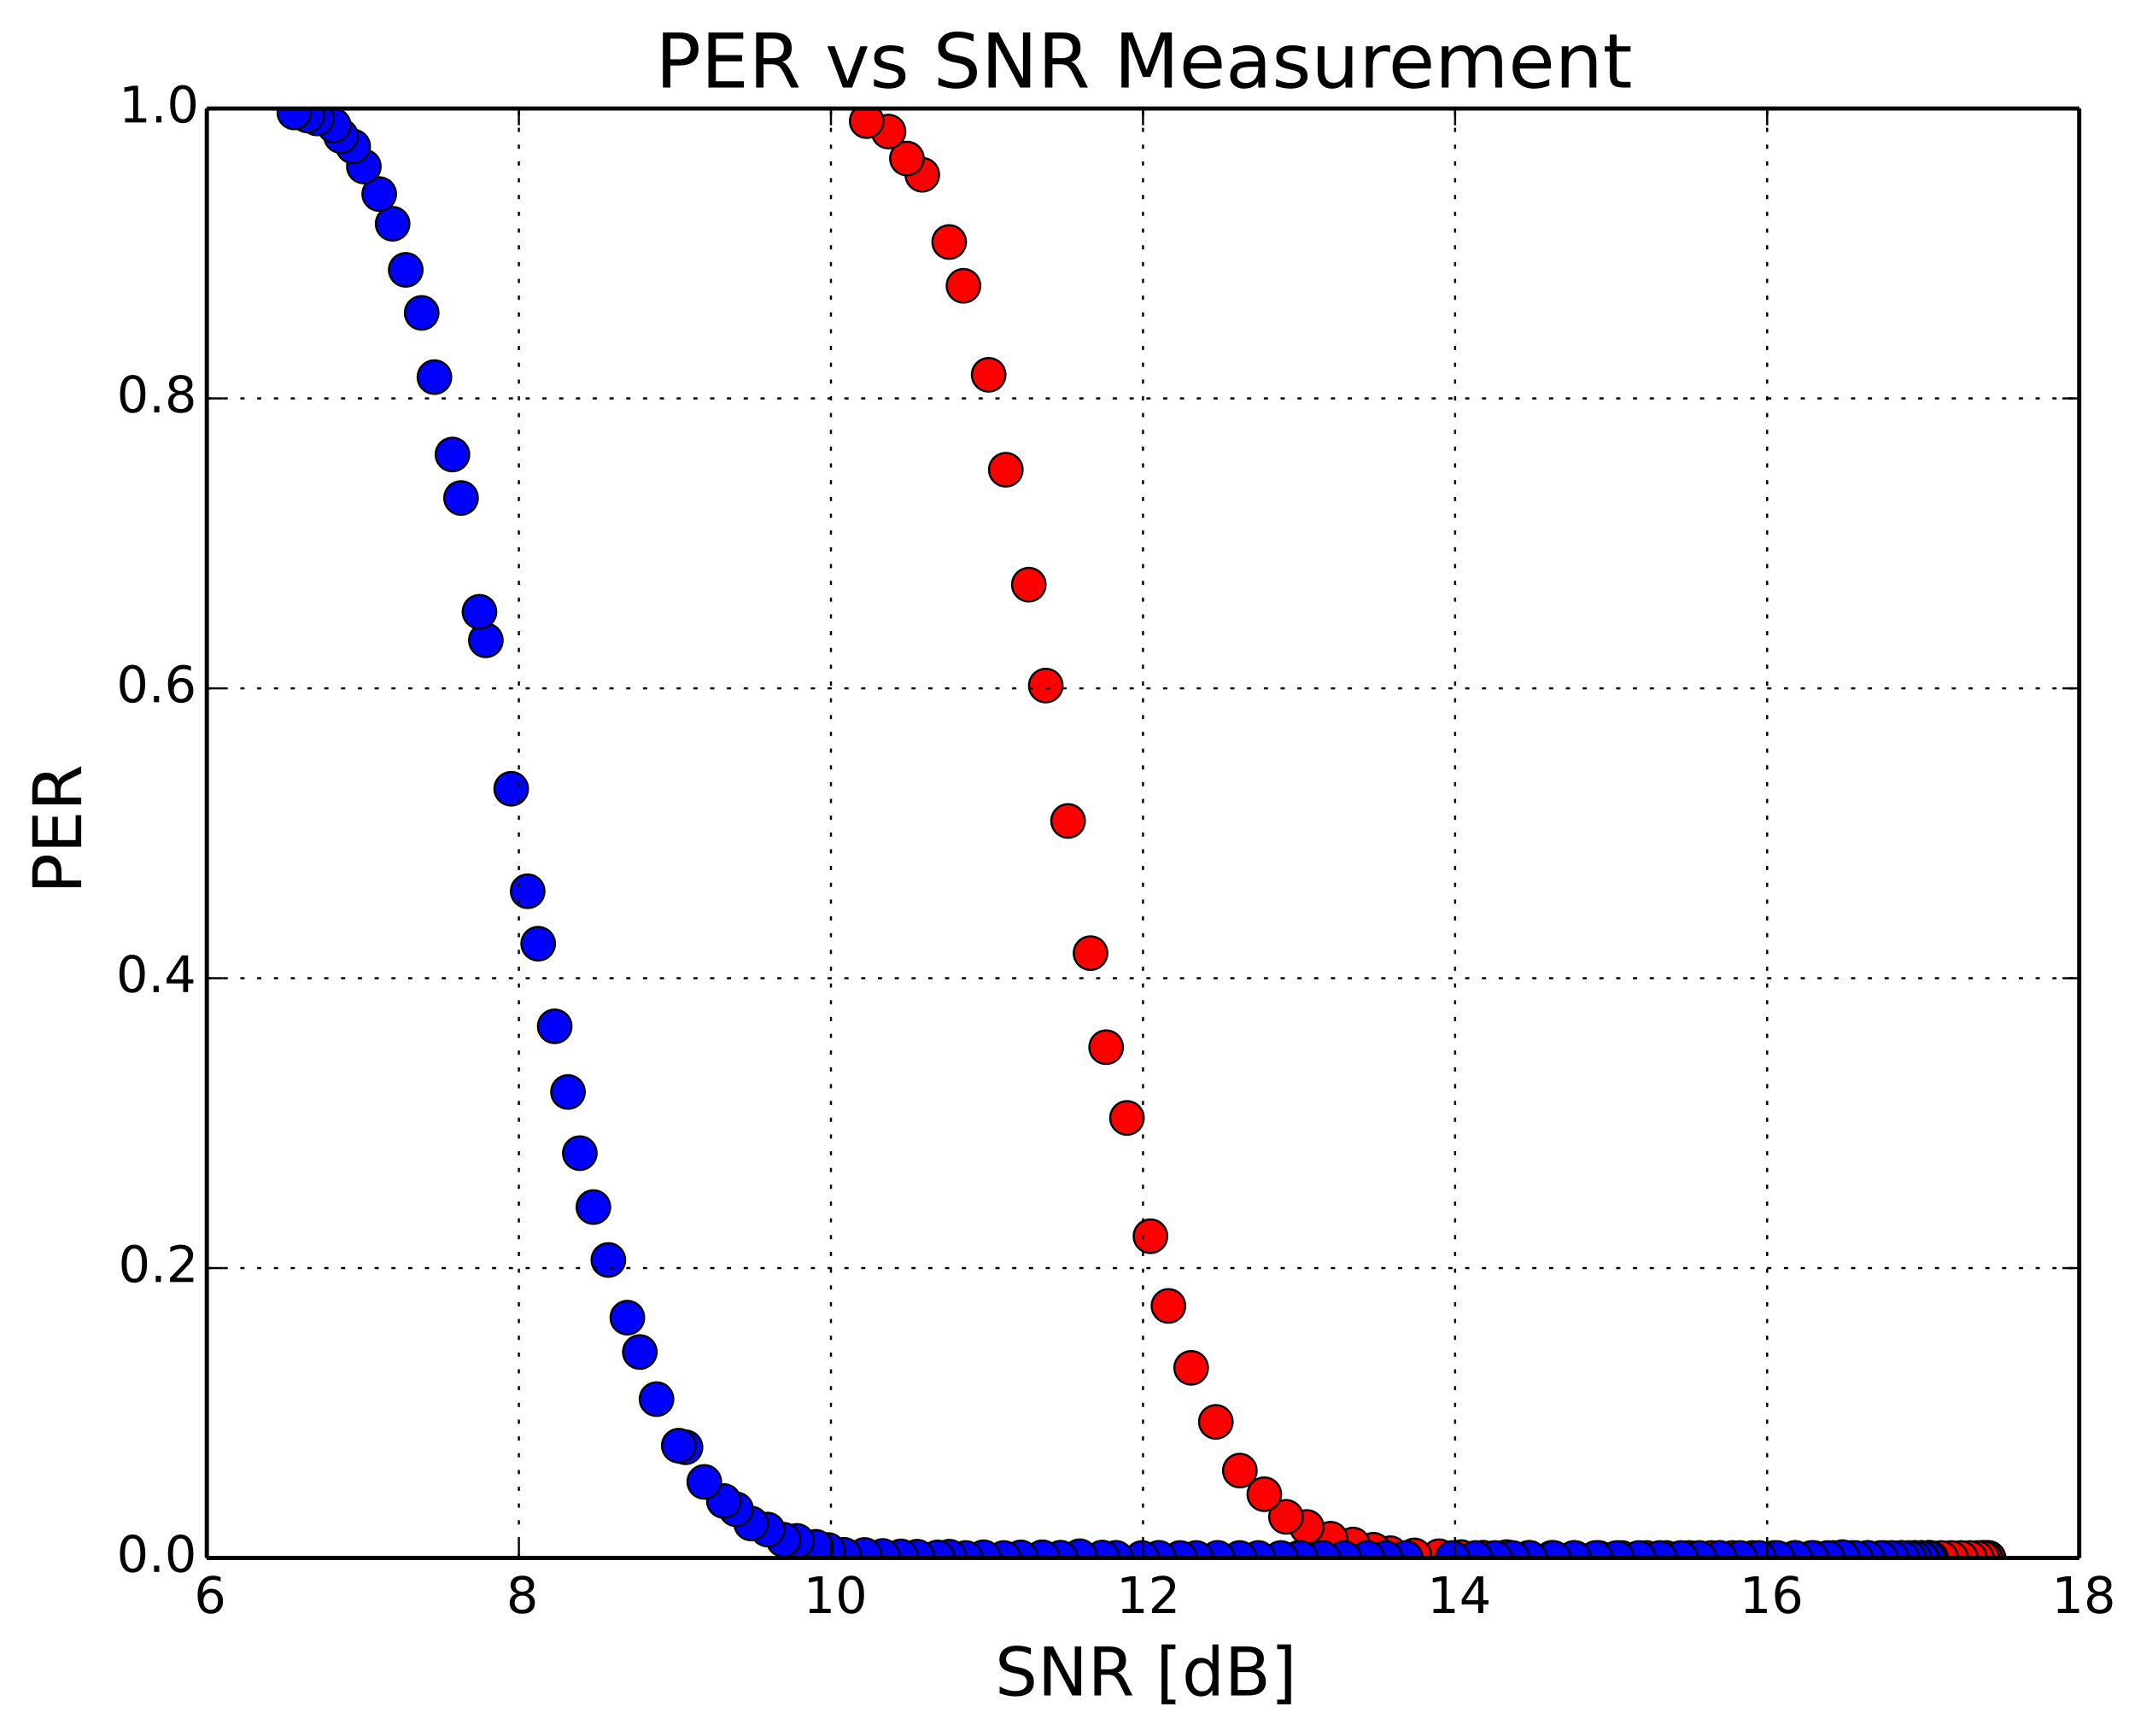 <?xml version="1.0" encoding="utf-8" standalone="no"?>
<!DOCTYPE svg PUBLIC "-//W3C//DTD SVG 1.1//EN"
  "http://www.w3.org/Graphics/SVG/1.1/DTD/svg11.dtd">
<!-- Created with matplotlib (http://matplotlib.org/) -->
<svg height="414pt" version="1.1" viewBox="0 0 509 414" width="509pt" xmlns="http://www.w3.org/2000/svg" xmlns:xlink="http://www.w3.org/1999/xlink">
 <defs>
  <style type="text/css">
*{stroke-linecap:butt;stroke-linejoin:round;}
  </style>
 </defs>
 <g id="figure_1">
  <g id="patch_1">
   <path d="
M0 414.776
L509.47 414.776
L509.47 0
L0 0
z
" style="fill:#ffffff;"/>
  </g>
  <g id="axes_1">
   <g id="patch_2">
    <path d="
M49.304 371.477
L495.704 371.477
L495.704 25.877
L49.304 25.877
z
" style="fill:#ffffff;"/>
   </g>
   <g id="line2d_1">
    <defs>
     <path d="
M0 4
C1.061 4 2.078 3.579 2.828 2.828
C3.579 2.078 4 1.061 4 0
C4 -1.061 3.579 -2.078 2.828 -2.828
C2.078 -3.579 1.061 -4 0 -4
C-1.061 -4 -2.078 -3.579 -2.828 -2.828
C-3.579 -2.078 -4 -1.061 -4 0
C-4 1.061 -3.579 2.078 -2.828 2.828
C-2.078 3.579 -1.061 4 0 4
z
" id="mf141bf995b" style="stroke:#000000;stroke-width:0.5;"/>
    </defs>
    <g clip-path="url(#p43e3c47f42)">
     <use style="fill:#ff0000;stroke:#000000;stroke-width:0.5;" x="474.078" xlink:href="#mf141bf995b" y="371.477"/>
     <use style="fill:#ff0000;stroke:#000000;stroke-width:0.5;" x="473.999" xlink:href="#mf141bf995b" y="371.477"/>
     <use style="fill:#ff0000;stroke:#000000;stroke-width:0.5;" x="473.295" xlink:href="#mf141bf995b" y="371.477"/>
     <use style="fill:#ff0000;stroke:#000000;stroke-width:0.5;" x="472.6" xlink:href="#mf141bf995b" y="371.443"/>
     <use style="fill:#ff0000;stroke:#000000;stroke-width:0.5;" x="471.315" xlink:href="#mf141bf995b" y="371.477"/>
     <use style="fill:#ff0000;stroke:#000000;stroke-width:0.5;" x="469.631" xlink:href="#mf141bf995b" y="371.477"/>
     <use style="fill:#ff0000;stroke:#000000;stroke-width:0.5;" x="467.502" xlink:href="#mf141bf995b" y="371.477"/>
     <use style="fill:#ff0000;stroke:#000000;stroke-width:0.5;" x="465.179" xlink:href="#mf141bf995b" y="371.477"/>
     <use style="fill:#ff0000;stroke:#000000;stroke-width:0.5;" x="462.787" xlink:href="#mf141bf995b" y="371.477"/>
     <use style="fill:#ff0000;stroke:#000000;stroke-width:0.5;" x="459.747" xlink:href="#mf141bf995b" y="371.477"/>
     <use style="fill:#ff0000;stroke:#000000;stroke-width:0.5;" x="456.686" xlink:href="#mf141bf995b" y="371.477"/>
     <use style="fill:#ff0000;stroke:#000000;stroke-width:0.5;" x="453.152" xlink:href="#mf141bf995b" y="371.477"/>
     <use style="fill:#ff0000;stroke:#000000;stroke-width:0.5;" x="449.344" xlink:href="#mf141bf995b" y="371.477"/>
     <use style="fill:#ff0000;stroke:#000000;stroke-width:0.5;" x="445.384" xlink:href="#mf141bf995b" y="371.477"/>
     <use style="fill:#ff0000;stroke:#000000;stroke-width:0.5;" x="441.388" xlink:href="#mf141bf995b" y="371.477"/>
     <use style="fill:#ff0000;stroke:#000000;stroke-width:0.5;" x="437.028" xlink:href="#mf141bf995b" y="371.477"/>
     <use style="fill:#ff0000;stroke:#000000;stroke-width:0.5;" x="432.416" xlink:href="#mf141bf995b" y="371.477"/>
     <use style="fill:#ff0000;stroke:#000000;stroke-width:0.5;" x="428.011" xlink:href="#mf141bf995b" y="371.477"/>
     <use style="fill:#ff0000;stroke:#000000;stroke-width:0.5;" x="422.947" xlink:href="#mf141bf995b" y="371.477"/>
     <use style="fill:#ff0000;stroke:#000000;stroke-width:0.5;" x="417.828" xlink:href="#mf141bf995b" y="371.477"/>
     <use style="fill:#ff0000;stroke:#000000;stroke-width:0.5;" x="412.971" xlink:href="#mf141bf995b" y="371.477"/>
     <use style="fill:#ff0000;stroke:#000000;stroke-width:0.5;" x="407.967" xlink:href="#mf141bf995b" y="371.477"/>
     <use style="fill:#ff0000;stroke:#000000;stroke-width:0.5;" x="402.706" xlink:href="#mf141bf995b" y="371.477"/>
     <use style="fill:#ff0000;stroke:#000000;stroke-width:0.5;" x="397.214" xlink:href="#mf141bf995b" y="371.477"/>
     <use style="fill:#ff0000;stroke:#000000;stroke-width:0.5;" x="392.52" xlink:href="#mf141bf995b" y="371.477"/>
     <use style="fill:#ff0000;stroke:#000000;stroke-width:0.5;" x="386.668" xlink:href="#mf141bf995b" y="371.477"/>
     <use style="fill:#ff0000;stroke:#000000;stroke-width:0.5;" x="381.168" xlink:href="#mf141bf995b" y="371.477"/>
     <use style="fill:#ff0000;stroke:#000000;stroke-width:0.5;" x="375.479" xlink:href="#mf141bf995b" y="371.477"/>
     <use style="fill:#ff0000;stroke:#000000;stroke-width:0.5;" x="369.98" xlink:href="#mf141bf995b" y="371.443"/>
     <use style="fill:#ff0000;stroke:#000000;stroke-width:0.5;" x="364.484" xlink:href="#mf141bf995b" y="371.443"/>
     <use style="fill:#ff0000;stroke:#000000;stroke-width:0.5;" x="359.19" xlink:href="#mf141bf995b" y="371.27"/>
     <use style="fill:#ff0000;stroke:#000000;stroke-width:0.5;" x="353.586" xlink:href="#mf141bf995b" y="371.408"/>
     <use style="fill:#ff0000;stroke:#000000;stroke-width:0.5;" x="348.364" xlink:href="#mf141bf995b" y="371.27"/>
     <use style="fill:#ff0000;stroke:#000000;stroke-width:0.5;" x="343.068" xlink:href="#mf141bf995b" y="371.062"/>
     <use style="fill:#ff0000;stroke:#000000;stroke-width:0.5;" x="337.208" xlink:href="#mf141bf995b" y="370.855"/>
     <use style="fill:#ff0000;stroke:#000000;stroke-width:0.5;" x="331.464" xlink:href="#mf141bf995b" y="370.337"/>
     <use style="fill:#ff0000;stroke:#000000;stroke-width:0.5;" x="327.441" xlink:href="#mf141bf995b" y="369.507"/>
     <use style="fill:#ff0000;stroke:#000000;stroke-width:0.5;" x="322.563" xlink:href="#mf141bf995b" y="368.263"/>
     <use style="fill:#ff0000;stroke:#000000;stroke-width:0.5;" x="317.224" xlink:href="#mf141bf995b" y="366.881"/>
     <use style="fill:#ff0000;stroke:#000000;stroke-width:0.5;" x="311.547" xlink:href="#mf141bf995b" y="364.081"/>
     <use style="fill:#ff0000;stroke:#000000;stroke-width:0.5;" x="306.596" xlink:href="#mf141bf995b" y="361.662"/>
     <use style="fill:#ff0000;stroke:#000000;stroke-width:0.5;" x="301.423" xlink:href="#mf141bf995b" y="356.271"/>
     <use style="fill:#ff0000;stroke:#000000;stroke-width:0.5;" x="295.59" xlink:href="#mf141bf995b" y="350.638"/>
     <use style="fill:#ff0000;stroke:#000000;stroke-width:0.5;" x="289.864" xlink:href="#mf141bf995b" y="339.025"/>
     <use style="fill:#ff0000;stroke:#000000;stroke-width:0.5;" x="283.979" xlink:href="#mf141bf995b" y="326.134"/>
     <use style="fill:#ff0000;stroke:#000000;stroke-width:0.5;" x="278.57" xlink:href="#mf141bf995b" y="311.377"/>
     <use style="fill:#ff0000;stroke:#000000;stroke-width:0.5;" x="274.284" xlink:href="#mf141bf995b" y="294.754"/>
     <use style="fill:#ff0000;stroke:#000000;stroke-width:0.5;" x="268.68" xlink:href="#mf141bf995b" y="266.553"/>
     <use style="fill:#ff0000;stroke:#000000;stroke-width:0.5;" x="263.713" xlink:href="#mf141bf995b" y="249.688"/>
     <use style="fill:#ff0000;stroke:#000000;stroke-width:0.5;" x="259.989" xlink:href="#mf141bf995b" y="227.258"/>
     <use style="fill:#ff0000;stroke:#000000;stroke-width:0.5;" x="254.643" xlink:href="#mf141bf995b" y="195.74"/>
     <use style="fill:#ff0000;stroke:#000000;stroke-width:0.5;" x="249.323" xlink:href="#mf141bf995b" y="163.461"/>
     <use style="fill:#ff0000;stroke:#000000;stroke-width:0.5;" x="245.28" xlink:href="#mf141bf995b" y="139.407"/>
     <use style="fill:#ff0000;stroke:#000000;stroke-width:0.5;" x="239.794" xlink:href="#mf141bf995b" y="112.001"/>
     <use style="fill:#ff0000;stroke:#000000;stroke-width:0.5;" x="235.704" xlink:href="#mf141bf995b" y="89.364"/>
     <use style="fill:#ff0000;stroke:#000000;stroke-width:0.5;" x="229.702" xlink:href="#mf141bf995b" y="68.144"/>
     <use style="fill:#ff0000;stroke:#000000;stroke-width:0.5;" x="226.29" xlink:href="#mf141bf995b" y="57.707"/>
     <use style="fill:#ff0000;stroke:#000000;stroke-width:0.5;" x="219.883" xlink:href="#mf141bf995b" y="41.671"/>
     <use style="fill:#ff0000;stroke:#000000;stroke-width:0.5;" x="216.22" xlink:href="#mf141bf995b" y="37.8"/>
     <use style="fill:#ff0000;stroke:#000000;stroke-width:0.5;" x="211.83" xlink:href="#mf141bf995b" y="31.372"/>
     <use style="fill:#ff0000;stroke:#000000;stroke-width:0.5;" x="206.633" xlink:href="#mf141bf995b" y="28.884"/>
    </g>
   </g>
   <g id="line2d_2">
    <defs>
     <path d="
M0 4
C1.061 4 2.078 3.579 2.828 2.828
C3.579 2.078 4 1.061 4 0
C4 -1.061 3.579 -2.078 2.828 -2.828
C2.078 -3.579 1.061 -4 0 -4
C-1.061 -4 -2.078 -3.579 -2.828 -2.828
C-3.579 -2.078 -4 -1.061 -4 0
C-4 1.061 -3.579 2.078 -2.828 2.828
C-2.078 3.579 -1.061 4 0 4
z
" id="m4b59641011" style="stroke:#000000;stroke-width:0.5;"/>
    </defs>
    <g clip-path="url(#p43e3c47f42)">
     <use style="fill:#0000ff;stroke:#000000;stroke-width:0.5;" x="460.367" xlink:href="#m4b59641011" y="371.477"/>
     <use style="fill:#0000ff;stroke:#000000;stroke-width:0.5;" x="460.118" xlink:href="#m4b59641011" y="371.477"/>
     <use style="fill:#0000ff;stroke:#000000;stroke-width:0.5;" x="459.678" xlink:href="#m4b59641011" y="371.477"/>
     <use style="fill:#0000ff;stroke:#000000;stroke-width:0.5;" x="458.225" xlink:href="#m4b59641011" y="371.477"/>
     <use style="fill:#0000ff;stroke:#000000;stroke-width:0.5;" x="458.004" xlink:href="#m4b59641011" y="371.477"/>
     <use style="fill:#0000ff;stroke:#000000;stroke-width:0.5;" x="456.364" xlink:href="#m4b59641011" y="371.477"/>
     <use style="fill:#0000ff;stroke:#000000;stroke-width:0.5;" x="455.117" xlink:href="#m4b59641011" y="371.477"/>
     <use style="fill:#0000ff;stroke:#000000;stroke-width:0.5;" x="453.476" xlink:href="#m4b59641011" y="371.477"/>
     <use style="fill:#0000ff;stroke:#000000;stroke-width:0.5;" x="451.01" xlink:href="#m4b59641011" y="371.477"/>
     <use style="fill:#0000ff;stroke:#000000;stroke-width:0.5;" x="448.346" xlink:href="#m4b59641011" y="371.477"/>
     <use style="fill:#0000ff;stroke:#000000;stroke-width:0.5;" x="445.166" xlink:href="#m4b59641011" y="371.477"/>
     <use style="fill:#0000ff;stroke:#000000;stroke-width:0.5;" x="442.371" xlink:href="#m4b59641011" y="371.477"/>
     <use style="fill:#0000ff;stroke:#000000;stroke-width:0.5;" x="439.252" xlink:href="#m4b59641011" y="371.27"/>
     <use style="fill:#0000ff;stroke:#000000;stroke-width:0.5;" x="435.713" xlink:href="#m4b59641011" y="371.477"/>
     <use style="fill:#0000ff;stroke:#000000;stroke-width:0.5;" x="431.824" xlink:href="#m4b59641011" y="371.477"/>
     <use style="fill:#0000ff;stroke:#000000;stroke-width:0.5;" x="427.927" xlink:href="#m4b59641011" y="371.477"/>
     <use style="fill:#0000ff;stroke:#000000;stroke-width:0.5;" x="423.719" xlink:href="#m4b59641011" y="371.477"/>
     <use style="fill:#0000ff;stroke:#000000;stroke-width:0.5;" x="419.383" xlink:href="#m4b59641011" y="371.477"/>
     <use style="fill:#0000ff;stroke:#000000;stroke-width:0.5;" x="414.849" xlink:href="#m4b59641011" y="371.477"/>
     <use style="fill:#0000ff;stroke:#000000;stroke-width:0.5;" x="410.004" xlink:href="#m4b59641011" y="371.443"/>
     <use style="fill:#0000ff;stroke:#000000;stroke-width:0.5;" x="405.113" xlink:href="#m4b59641011" y="371.477"/>
     <use style="fill:#0000ff;stroke:#000000;stroke-width:0.5;" x="400.732" xlink:href="#m4b59641011" y="371.477"/>
     <use style="fill:#0000ff;stroke:#000000;stroke-width:0.5;" x="395.688" xlink:href="#m4b59641011" y="371.477"/>
     <use style="fill:#0000ff;stroke:#000000;stroke-width:0.5;" x="390.717" xlink:href="#m4b59641011" y="371.477"/>
     <use style="fill:#0000ff;stroke:#000000;stroke-width:0.5;" x="385.473" xlink:href="#m4b59641011" y="371.477"/>
     <use style="fill:#0000ff;stroke:#000000;stroke-width:0.5;" x="380.435" xlink:href="#m4b59641011" y="371.477"/>
     <use style="fill:#0000ff;stroke:#000000;stroke-width:0.5;" x="375.206" xlink:href="#m4b59641011" y="371.477"/>
     <use style="fill:#0000ff;stroke:#000000;stroke-width:0.5;" x="370.372" xlink:href="#m4b59641011" y="371.477"/>
     <use style="fill:#0000ff;stroke:#000000;stroke-width:0.5;" x="364.733" xlink:href="#m4b59641011" y="371.477"/>
     <use style="fill:#0000ff;stroke:#000000;stroke-width:0.5;" x="360.575" xlink:href="#m4b59641011" y="371.477"/>
     <use style="fill:#0000ff;stroke:#000000;stroke-width:0.5;" x="356.424" xlink:href="#m4b59641011" y="371.477"/>
     <use style="fill:#0000ff;stroke:#000000;stroke-width:0.5;" x="351.773" xlink:href="#m4b59641011" y="371.477"/>
     <use style="fill:#0000ff;stroke:#000000;stroke-width:0.5;" x="346.312" xlink:href="#m4b59641011" y="371.477"/>
     <use style="fill:#0000ff;stroke:#000000;stroke-width:0.5;" x="309.704" xlink:href="#m4b59641011" y="371.443"/>
     <use style="fill:#0000ff;stroke:#000000;stroke-width:0.5;" x="335.174" xlink:href="#m4b59641011" y="371.477"/>
     <use style="fill:#0000ff;stroke:#000000;stroke-width:0.5;" x="330.341" xlink:href="#m4b59641011" y="371.477"/>
     <use style="fill:#0000ff;stroke:#000000;stroke-width:0.5;" x="326.051" xlink:href="#m4b59641011" y="371.477"/>
     <use style="fill:#0000ff;stroke:#000000;stroke-width:0.5;" x="320.469" xlink:href="#m4b59641011" y="371.477"/>
     <use style="fill:#0000ff;stroke:#000000;stroke-width:0.5;" x="315.466" xlink:href="#m4b59641011" y="371.477"/>
     <use style="fill:#0000ff;stroke:#000000;stroke-width:0.5;" x="310.127" xlink:href="#m4b59641011" y="371.477"/>
     <use style="fill:#0000ff;stroke:#000000;stroke-width:0.5;" x="305.373" xlink:href="#m4b59641011" y="371.477"/>
     <use style="fill:#0000ff;stroke:#000000;stroke-width:0.5;" x="300.008" xlink:href="#m4b59641011" y="371.477"/>
     <use style="fill:#0000ff;stroke:#000000;stroke-width:0.5;" x="295.541" xlink:href="#m4b59641011" y="371.477"/>
     <use style="fill:#0000ff;stroke:#000000;stroke-width:0.5;" x="290.294" xlink:href="#m4b59641011" y="371.443"/>
     <use style="fill:#0000ff;stroke:#000000;stroke-width:0.5;" x="285.199" xlink:href="#m4b59641011" y="371.477"/>
     <use style="fill:#0000ff;stroke:#000000;stroke-width:0.5;" x="281.358" xlink:href="#m4b59641011" y="371.477"/>
     <use style="fill:#0000ff;stroke:#000000;stroke-width:0.5;" x="276.307" xlink:href="#m4b59641011" y="371.443"/>
     <use style="fill:#0000ff;stroke:#000000;stroke-width:0.5;" x="272.244" xlink:href="#m4b59641011" y="371.477"/>
     <use style="fill:#0000ff;stroke:#000000;stroke-width:0.5;" x="266.08" xlink:href="#m4b59641011" y="371.443"/>
     <use style="fill:#0000ff;stroke:#000000;stroke-width:0.5;" x="262.794" xlink:href="#m4b59641011" y="371.374"/>
     <use style="fill:#0000ff;stroke:#000000;stroke-width:0.5;" x="257.411" xlink:href="#m4b59641011" y="371.062"/>
     <use style="fill:#0000ff;stroke:#000000;stroke-width:0.5;" x="252.842" xlink:href="#m4b59641011" y="371.408"/>
     <use style="fill:#0000ff;stroke:#000000;stroke-width:0.5;" x="248.491" xlink:href="#m4b59641011" y="371.304"/>
     <use style="fill:#0000ff;stroke:#000000;stroke-width:0.5;" x="243.377" xlink:href="#m4b59641011" y="371.339"/>
     <use style="fill:#0000ff;stroke:#000000;stroke-width:0.5;" x="239.322" xlink:href="#m4b59641011" y="371.477"/>
     <use style="fill:#0000ff;stroke:#000000;stroke-width:0.5;" x="234.49" xlink:href="#m4b59641011" y="371.304"/>
     <use style="fill:#0000ff;stroke:#000000;stroke-width:0.5;" x="230.246" xlink:href="#m4b59641011" y="371.477"/>
     <use style="fill:#0000ff;stroke:#000000;stroke-width:0.5;" x="226.356" xlink:href="#m4b59641011" y="371.166"/>
     <use style="fill:#0000ff;stroke:#000000;stroke-width:0.5;" x="223.537" xlink:href="#m4b59641011" y="371.339"/>
     <use style="fill:#0000ff;stroke:#000000;stroke-width:0.5;" x="218.675" xlink:href="#m4b59641011" y="371.166"/>
     <use style="fill:#0000ff;stroke:#000000;stroke-width:0.5;" x="214.798" xlink:href="#m4b59641011" y="371.097"/>
     <use style="fill:#0000ff;stroke:#000000;stroke-width:0.5;" x="210.451" xlink:href="#m4b59641011" y="370.993"/>
     <use style="fill:#0000ff;stroke:#000000;stroke-width:0.5;" x="206.123" xlink:href="#m4b59641011" y="370.751"/>
     <use style="fill:#0000ff;stroke:#000000;stroke-width:0.5;" x="201.206" xlink:href="#m4b59641011" y="370.717"/>
     <use style="fill:#0000ff;stroke:#000000;stroke-width:0.5;" x="197.42" xlink:href="#m4b59641011" y="369.576"/>
     <use style="fill:#0000ff;stroke:#000000;stroke-width:0.5;" x="194.511" xlink:href="#m4b59641011" y="368.816"/>
     <use style="fill:#0000ff;stroke:#000000;stroke-width:0.5;" x="190.005" xlink:href="#m4b59641011" y="367.399"/>
     <use style="fill:#0000ff;stroke:#000000;stroke-width:0.5;" x="186.792" xlink:href="#m4b59641011" y="367.123"/>
     <use style="fill:#0000ff;stroke:#000000;stroke-width:0.5;" x="182.999" xlink:href="#m4b59641011" y="364.703"/>
     <use style="fill:#0000ff;stroke:#000000;stroke-width:0.5;" x="179.081" xlink:href="#m4b59641011" y="363.252"/>
     <use style="fill:#0000ff;stroke:#000000;stroke-width:0.5;" x="175.496" xlink:href="#m4b59641011" y="359.865"/>
     <use style="fill:#0000ff;stroke:#000000;stroke-width:0.5;" x="172.578" xlink:href="#m4b59641011" y="357.895"/>
     <use style="fill:#0000ff;stroke:#000000;stroke-width:0.5;" x="167.908" xlink:href="#m4b59641011" y="353.333"/>
     <use style="fill:#0000ff;stroke:#000000;stroke-width:0.5;" x="163.429" xlink:href="#m4b59641011" y="345.073"/>
     <use style="fill:#0000ff;stroke:#000000;stroke-width:0.5;" x="161.825" xlink:href="#m4b59641011" y="344.693"/>
     <use style="fill:#0000ff;stroke:#000000;stroke-width:0.5;" x="156.521" xlink:href="#m4b59641011" y="333.599"/>
     <use style="fill:#0000ff;stroke:#000000;stroke-width:0.5;" x="152.539" xlink:href="#m4b59641011" y="322.367"/>
     <use style="fill:#0000ff;stroke:#000000;stroke-width:0.5;" x="149.567" xlink:href="#m4b59641011" y="314.177"/>
     <use style="fill:#0000ff;stroke:#000000;stroke-width:0.5;" x="145.036" xlink:href="#m4b59641011" y="300.422"/>
     <use style="fill:#0000ff;stroke:#000000;stroke-width:0.5;" x="141.472" xlink:href="#m4b59641011" y="287.807"/>
     <use style="fill:#0000ff;stroke:#000000;stroke-width:0.5;" x="138.231" xlink:href="#m4b59641011" y="274.951"/>
     <use style="fill:#0000ff;stroke:#000000;stroke-width:0.5;" x="135.413" xlink:href="#m4b59641011" y="260.367"/>
     <use style="fill:#0000ff;stroke:#000000;stroke-width:0.5;" x="132.25" xlink:href="#m4b59641011" y="244.711"/>
     <use style="fill:#0000ff;stroke:#000000;stroke-width:0.5;" x="128.309" xlink:href="#m4b59641011" y="225.012"/>
     <use style="fill:#0000ff;stroke:#000000;stroke-width:0.5;" x="125.802" xlink:href="#m4b59641011" y="212.501"/>
     <use style="fill:#0000ff;stroke:#000000;stroke-width:0.5;" x="121.873" xlink:href="#m4b59641011" y="188.067"/>
     <use style="fill:#0000ff;stroke:#000000;stroke-width:0.5;" x="115.831" xlink:href="#m4b59641011" y="152.678"/>
     <use style="fill:#0000ff;stroke:#000000;stroke-width:0.5;" x="114.312" xlink:href="#m4b59641011" y="145.87"/>
     <use style="fill:#0000ff;stroke:#000000;stroke-width:0.5;" x="109.916" xlink:href="#m4b59641011" y="118.74"/>
     <use style="fill:#0000ff;stroke:#000000;stroke-width:0.5;" x="107.865" xlink:href="#m4b59641011" y="108.372"/>
     <use style="fill:#0000ff;stroke:#000000;stroke-width:0.5;" x="103.571" xlink:href="#m4b59641011" y="89.917"/>
     <use style="fill:#0000ff;stroke:#000000;stroke-width:0.5;" x="100.53" xlink:href="#m4b59641011" y="74.607"/>
     <use style="fill:#0000ff;stroke:#000000;stroke-width:0.5;" x="96.736" xlink:href="#m4b59641011" y="64.342"/>
     <use style="fill:#0000ff;stroke:#000000;stroke-width:0.5;" x="93.602" xlink:href="#m4b59641011" y="53.352"/>
     <use style="fill:#0000ff;stroke:#000000;stroke-width:0.5;" x="90.41" xlink:href="#m4b59641011" y="46.268"/>
     <use style="fill:#0000ff;stroke:#000000;stroke-width:0.5;" x="86.745" xlink:href="#m4b59641011" y="39.701"/>
     <use style="fill:#0000ff;stroke:#000000;stroke-width:0.5;" x="84.201" xlink:href="#m4b59641011" y="34.932"/>
     <use style="fill:#0000ff;stroke:#000000;stroke-width:0.5;" x="81.293" xlink:href="#m4b59641011" y="32.444"/>
     <use style="fill:#0000ff;stroke:#000000;stroke-width:0.5;" x="79.567" xlink:href="#m4b59641011" y="29.886"/>
     <use style="fill:#0000ff;stroke:#000000;stroke-width:0.5;" x="75.546" xlink:href="#m4b59641011" y="28.227"/>
     <use style="fill:#0000ff;stroke:#000000;stroke-width:0.5;" x="73.315" xlink:href="#m4b59641011" y="27.536"/>
     <use style="fill:#0000ff;stroke:#000000;stroke-width:0.5;" x="70.172" xlink:href="#m4b59641011" y="26.81"/>
    </g>
   </g>
   <g id="matplotlib.axis_1">
    <g id="xtick_1">
     <g id="line2d_3">
      <path clip-path="url(#p43e3c47f42)" d="
M49.304 371.477
L49.304 25.877" style="fill:none;stroke:#000000;stroke-dasharray:1,3;stroke-dashoffset:0.0;stroke-width:0.5;"/>
     </g>
     <g id="line2d_4">
      <defs>
       <path d="
M0 0
L0 -4" id="m93b0483c22" style="stroke:#000000;stroke-width:0.5;"/>
      </defs>
      <g>
       <use style="stroke:#000000;stroke-width:0.5;" x="49.304" xlink:href="#m93b0483c22" y="371.477"/>
      </g>
     </g>
     <g id="line2d_5">
      <defs>
       <path d="
M0 0
L0 4" id="m741efc42ff" style="stroke:#000000;stroke-width:0.5;"/>
      </defs>
      <g>
       <use style="stroke:#000000;stroke-width:0.5;" x="49.304" xlink:href="#m741efc42ff" y="25.877"/>
      </g>
     </g>
     <g id="text_1">
      <!-- 6 -->
      <defs>
       <path d="
M33.016 40.375
Q26.375 40.375 22.484 35.828
Q18.609 31.297 18.609 23.391
Q18.609 15.531 22.484 10.953
Q26.375 6.391 33.016 6.391
Q39.656 6.391 43.531 10.953
Q47.406 15.531 47.406 23.391
Q47.406 31.297 43.531 35.828
Q39.656 40.375 33.016 40.375
M52.594 71.297
L52.594 62.312
Q48.875 64.062 45.094 64.984
Q41.312 65.922 37.594 65.922
Q27.828 65.922 22.672 59.328
Q17.531 52.734 16.797 39.406
Q19.672 43.656 24.016 45.922
Q28.375 48.188 33.594 48.188
Q44.578 48.188 50.953 41.516
Q57.328 34.859 57.328 23.391
Q57.328 12.156 50.688 5.359
Q44.047 -1.422 33.016 -1.422
Q20.359 -1.422 13.672 8.266
Q6.984 17.969 6.984 36.375
Q6.984 53.656 15.188 63.938
Q23.391 74.219 37.203 74.219
Q40.922 74.219 44.703 73.484
Q48.484 72.75 52.594 71.297" id="DejaVuSans-36"/>
      </defs>
      <g transform="translate(46.284 384.595)scale(0.12 -0.12)">
       <use xlink:href="#DejaVuSans-36"/>
      </g>
     </g>
    </g>
    <g id="xtick_2">
     <g id="line2d_6">
      <path clip-path="url(#p43e3c47f42)" d="
M123.704 371.477
L123.704 25.877" style="fill:none;stroke:#000000;stroke-dasharray:1,3;stroke-dashoffset:0.0;stroke-width:0.5;"/>
     </g>
     <g id="line2d_7">
      <g>
       <use style="stroke:#000000;stroke-width:0.5;" x="123.704" xlink:href="#m93b0483c22" y="371.477"/>
      </g>
     </g>
     <g id="line2d_8">
      <g>
       <use style="stroke:#000000;stroke-width:0.5;" x="123.704" xlink:href="#m741efc42ff" y="25.877"/>
      </g>
     </g>
     <g id="text_2">
      <!-- 8 -->
      <defs>
       <path d="
M31.781 34.625
Q24.75 34.625 20.719 30.859
Q16.703 27.094 16.703 20.516
Q16.703 13.922 20.719 10.156
Q24.75 6.391 31.781 6.391
Q38.812 6.391 42.859 10.172
Q46.922 13.969 46.922 20.516
Q46.922 27.094 42.891 30.859
Q38.875 34.625 31.781 34.625
M21.922 38.812
Q15.578 40.375 12.031 44.719
Q8.5 49.078 8.5 55.328
Q8.5 64.062 14.719 69.141
Q20.953 74.219 31.781 74.219
Q42.672 74.219 48.875 69.141
Q55.078 64.062 55.078 55.328
Q55.078 49.078 51.531 44.719
Q48 40.375 41.703 38.812
Q48.828 37.156 52.797 32.312
Q56.781 27.484 56.781 20.516
Q56.781 9.906 50.312 4.234
Q43.844 -1.422 31.781 -1.422
Q19.734 -1.422 13.25 4.234
Q6.781 9.906 6.781 20.516
Q6.781 27.484 10.781 32.312
Q14.797 37.156 21.922 38.812
M18.312 54.391
Q18.312 48.734 21.844 45.562
Q25.391 42.391 31.781 42.391
Q38.141 42.391 41.719 45.562
Q45.312 48.734 45.312 54.391
Q45.312 60.062 41.719 63.234
Q38.141 66.406 31.781 66.406
Q25.391 66.406 21.844 63.234
Q18.312 60.062 18.312 54.391" id="DejaVuSans-38"/>
      </defs>
      <g transform="translate(120.704 384.595)scale(0.12 -0.12)">
       <use xlink:href="#DejaVuSans-38"/>
      </g>
     </g>
    </g>
    <g id="xtick_3">
     <g id="line2d_9">
      <path clip-path="url(#p43e3c47f42)" d="
M198.104 371.477
L198.104 25.877" style="fill:none;stroke:#000000;stroke-dasharray:1,3;stroke-dashoffset:0.0;stroke-width:0.5;"/>
     </g>
     <g id="line2d_10">
      <g>
       <use style="stroke:#000000;stroke-width:0.5;" x="198.104" xlink:href="#m93b0483c22" y="371.477"/>
      </g>
     </g>
     <g id="line2d_11">
      <g>
       <use style="stroke:#000000;stroke-width:0.5;" x="198.104" xlink:href="#m741efc42ff" y="25.877"/>
      </g>
     </g>
     <g id="text_3">
      <!-- 10 -->
      <defs>
       <path d="
M12.406 8.297
L28.516 8.297
L28.516 63.922
L10.984 60.406
L10.984 69.391
L28.422 72.906
L38.281 72.906
L38.281 8.297
L54.391 8.297
L54.391 0
L12.406 0
z
" id="DejaVuSans-31"/>
       <path d="
M31.781 66.406
Q24.172 66.406 20.328 58.906
Q16.5 51.422 16.5 36.375
Q16.5 21.391 20.328 13.891
Q24.172 6.391 31.781 6.391
Q39.453 6.391 43.281 13.891
Q47.125 21.391 47.125 36.375
Q47.125 51.422 43.281 58.906
Q39.453 66.406 31.781 66.406
M31.781 74.219
Q44.047 74.219 50.516 64.516
Q56.984 54.828 56.984 36.375
Q56.984 17.969 50.516 8.266
Q44.047 -1.422 31.781 -1.422
Q19.531 -1.422 13.062 8.266
Q6.594 17.969 6.594 36.375
Q6.594 54.828 13.062 64.516
Q19.531 74.219 31.781 74.219" id="DejaVuSans-30"/>
      </defs>
      <g transform="translate(191.527 384.595)scale(0.12 -0.12)">
       <use xlink:href="#DejaVuSans-31"/>
       <use x="63.623" xlink:href="#DejaVuSans-30"/>
      </g>
     </g>
    </g>
    <g id="xtick_4">
     <g id="line2d_12">
      <path clip-path="url(#p43e3c47f42)" d="
M272.504 371.477
L272.504 25.877" style="fill:none;stroke:#000000;stroke-dasharray:1,3;stroke-dashoffset:0.0;stroke-width:0.5;"/>
     </g>
     <g id="line2d_13">
      <g>
       <use style="stroke:#000000;stroke-width:0.5;" x="272.504" xlink:href="#m93b0483c22" y="371.477"/>
      </g>
     </g>
     <g id="line2d_14">
      <g>
       <use style="stroke:#000000;stroke-width:0.5;" x="272.504" xlink:href="#m741efc42ff" y="25.877"/>
      </g>
     </g>
     <g id="text_4">
      <!-- 12 -->
      <defs>
       <path d="
M19.188 8.297
L53.609 8.297
L53.609 0
L7.328 0
L7.328 8.297
Q12.938 14.109 22.625 23.891
Q32.328 33.688 34.812 36.531
Q39.547 41.844 41.422 45.531
Q43.312 49.219 43.312 52.781
Q43.312 58.594 39.234 62.25
Q35.156 65.922 28.609 65.922
Q23.969 65.922 18.812 64.312
Q13.672 62.703 7.812 59.422
L7.812 69.391
Q13.766 71.781 18.938 73
Q24.125 74.219 28.422 74.219
Q39.75 74.219 46.484 68.547
Q53.219 62.891 53.219 53.422
Q53.219 48.922 51.531 44.891
Q49.859 40.875 45.406 35.406
Q44.188 33.984 37.641 27.219
Q31.109 20.453 19.188 8.297" id="DejaVuSans-32"/>
      </defs>
      <g transform="translate(266.129 384.595)scale(0.12 -0.12)">
       <use xlink:href="#DejaVuSans-31"/>
       <use x="63.623" xlink:href="#DejaVuSans-32"/>
      </g>
     </g>
    </g>
    <g id="xtick_5">
     <g id="line2d_15">
      <path clip-path="url(#p43e3c47f42)" d="
M346.904 371.477
L346.904 25.877" style="fill:none;stroke:#000000;stroke-dasharray:1,3;stroke-dashoffset:0.0;stroke-width:0.5;"/>
     </g>
     <g id="line2d_16">
      <g>
       <use style="stroke:#000000;stroke-width:0.5;" x="346.904" xlink:href="#m93b0483c22" y="371.477"/>
      </g>
     </g>
     <g id="line2d_17">
      <g>
       <use style="stroke:#000000;stroke-width:0.5;" x="346.904" xlink:href="#m741efc42ff" y="25.877"/>
      </g>
     </g>
     <g id="text_5">
      <!-- 14 -->
      <defs>
       <path d="
M37.797 64.312
L12.891 25.391
L37.797 25.391
z

M35.203 72.906
L47.609 72.906
L47.609 25.391
L58.016 25.391
L58.016 17.188
L47.609 17.188
L47.609 0
L37.797 0
L37.797 17.188
L4.891 17.188
L4.891 26.703
z
" id="DejaVuSans-34"/>
      </defs>
      <g transform="translate(340.265 384.595)scale(0.12 -0.12)">
       <use xlink:href="#DejaVuSans-31"/>
       <use x="63.623" xlink:href="#DejaVuSans-34"/>
      </g>
     </g>
    </g>
    <g id="xtick_6">
     <g id="line2d_18">
      <path clip-path="url(#p43e3c47f42)" d="
M421.304 371.477
L421.304 25.877" style="fill:none;stroke:#000000;stroke-dasharray:1,3;stroke-dashoffset:0.0;stroke-width:0.5;"/>
     </g>
     <g id="line2d_19">
      <g>
       <use style="stroke:#000000;stroke-width:0.5;" x="421.304" xlink:href="#m93b0483c22" y="371.477"/>
      </g>
     </g>
     <g id="line2d_20">
      <g>
       <use style="stroke:#000000;stroke-width:0.5;" x="421.304" xlink:href="#m741efc42ff" y="25.877"/>
      </g>
     </g>
     <g id="text_6">
      <!-- 16 -->
      <g transform="translate(414.706 384.595)scale(0.12 -0.12)">
       <use xlink:href="#DejaVuSans-31"/>
       <use x="63.623" xlink:href="#DejaVuSans-36"/>
      </g>
     </g>
    </g>
    <g id="xtick_7">
     <g id="line2d_21">
      <path clip-path="url(#p43e3c47f42)" d="
M495.704 371.477
L495.704 25.877" style="fill:none;stroke:#000000;stroke-dasharray:1,3;stroke-dashoffset:0.0;stroke-width:0.5;"/>
     </g>
     <g id="line2d_22">
      <g>
       <use style="stroke:#000000;stroke-width:0.5;" x="495.704" xlink:href="#m93b0483c22" y="371.477"/>
      </g>
     </g>
     <g id="line2d_23">
      <g>
       <use style="stroke:#000000;stroke-width:0.5;" x="495.704" xlink:href="#m741efc42ff" y="25.877"/>
      </g>
     </g>
     <g id="text_7">
      <!-- 18 -->
      <g transform="translate(489.139 384.595)scale(0.12 -0.12)">
       <use xlink:href="#DejaVuSans-31"/>
       <use x="63.623" xlink:href="#DejaVuSans-38"/>
      </g>
     </g>
    </g>
    <g id="text_8">
     <!-- SNR [dB] -->
     <defs>
      <path d="
M9.812 72.906
L23.094 72.906
L55.422 11.922
L55.422 72.906
L64.984 72.906
L64.984 0
L51.703 0
L19.391 60.984
L19.391 0
L9.812 0
z
" id="DejaVuSans-4e"/>
      <path d="
M8.594 75.984
L29.297 75.984
L29.297 69
L17.578 69
L17.578 -6.203
L29.297 -6.203
L29.297 -13.188
L8.594 -13.188
z
" id="DejaVuSans-5b"/>
      <path d="
M30.422 75.984
L30.422 -13.188
L9.719 -13.188
L9.719 -6.203
L21.391 -6.203
L21.391 69
L9.719 69
L9.719 75.984
z
" id="DejaVuSans-5d"/>
      <path id="DejaVuSans-20"/>
      <path d="
M19.672 34.812
L19.672 8.109
L35.5 8.109
Q43.453 8.109 47.281 11.406
Q51.125 14.703 51.125 21.484
Q51.125 28.328 47.281 31.562
Q43.453 34.812 35.5 34.812
z

M19.672 64.797
L19.672 42.828
L34.281 42.828
Q41.5 42.828 45.031 45.531
Q48.578 48.25 48.578 53.812
Q48.578 59.328 45.031 62.062
Q41.5 64.797 34.281 64.797
z

M9.812 72.906
L35.016 72.906
Q46.297 72.906 52.391 68.219
Q58.5 63.531 58.5 54.891
Q58.5 48.188 55.375 44.234
Q52.25 40.281 46.188 39.312
Q53.469 37.75 57.5 32.781
Q61.531 27.828 61.531 20.406
Q61.531 10.641 54.891 5.312
Q48.25 0 35.984 0
L9.812 0
z
" id="DejaVuSans-42"/>
      <path d="
M53.516 70.516
L53.516 60.891
Q47.906 63.578 42.922 64.891
Q37.938 66.219 33.297 66.219
Q25.25 66.219 20.875 63.094
Q16.5 59.969 16.5 54.203
Q16.5 49.359 19.406 46.891
Q22.312 44.438 30.422 42.922
L36.375 41.703
Q47.406 39.594 52.656 34.297
Q57.906 29 57.906 20.125
Q57.906 9.516 50.797 4.047
Q43.703 -1.422 29.984 -1.422
Q24.812 -1.422 18.969 -0.25
Q13.141 0.922 6.891 3.219
L6.891 13.375
Q12.891 10.016 18.656 8.297
Q24.422 6.594 29.984 6.594
Q38.422 6.594 43.016 9.906
Q47.609 13.234 47.609 19.391
Q47.609 24.75 44.312 27.781
Q41.016 30.812 33.5 32.328
L27.484 33.5
Q16.453 35.688 11.516 40.375
Q6.594 45.062 6.594 53.422
Q6.594 63.094 13.406 68.656
Q20.219 74.219 32.172 74.219
Q37.312 74.219 42.625 73.281
Q47.953 72.359 53.516 70.516" id="DejaVuSans-53"/>
      <path d="
M44.391 34.188
Q47.562 33.109 50.562 29.594
Q53.562 26.078 56.594 19.922
L66.609 0
L56 0
L46.688 18.703
Q43.062 26.031 39.672 28.422
Q36.281 30.812 30.422 30.812
L19.672 30.812
L19.672 0
L9.812 0
L9.812 72.906
L32.078 72.906
Q44.578 72.906 50.734 67.672
Q56.891 62.453 56.891 51.906
Q56.891 45.016 53.688 40.469
Q50.484 35.938 44.391 34.188
M19.672 64.797
L19.672 38.922
L32.078 38.922
Q39.203 38.922 42.844 42.219
Q46.484 45.516 46.484 51.906
Q46.484 58.297 42.844 61.547
Q39.203 64.797 32.078 64.797
z
" id="DejaVuSans-52"/>
      <path d="
M45.406 46.391
L45.406 75.984
L54.391 75.984
L54.391 0
L45.406 0
L45.406 8.203
Q42.578 3.328 38.25 0.953
Q33.938 -1.422 27.875 -1.422
Q17.969 -1.422 11.734 6.484
Q5.516 14.406 5.516 27.297
Q5.516 40.188 11.734 48.094
Q17.969 56 27.875 56
Q33.938 56 38.25 53.625
Q42.578 51.266 45.406 46.391
M14.797 27.297
Q14.797 17.391 18.875 11.75
Q22.953 6.109 30.078 6.109
Q37.203 6.109 41.297 11.75
Q45.406 17.391 45.406 27.297
Q45.406 37.203 41.297 42.844
Q37.203 48.484 30.078 48.484
Q22.953 48.484 18.875 42.844
Q14.797 37.203 14.797 27.297" id="DejaVuSans-64"/>
     </defs>
     <g transform="translate(237.217 404.248)scale(0.16 -0.16)">
      <use xlink:href="#DejaVuSans-53"/>
      <use x="63.477" xlink:href="#DejaVuSans-4e"/>
      <use x="138.281" xlink:href="#DejaVuSans-52"/>
      <use x="207.764" xlink:href="#DejaVuSans-20"/>
      <use x="239.551" xlink:href="#DejaVuSans-5b"/>
      <use x="278.564" xlink:href="#DejaVuSans-64"/>
      <use x="342.041" xlink:href="#DejaVuSans-42"/>
      <use x="410.645" xlink:href="#DejaVuSans-5d"/>
     </g>
    </g>
   </g>
   <g id="matplotlib.axis_2">
    <g id="ytick_1">
     <g id="line2d_24">
      <path clip-path="url(#p43e3c47f42)" d="
M49.304 371.477
L495.704 371.477" style="fill:none;stroke:#000000;stroke-dasharray:1,3;stroke-dashoffset:0.0;stroke-width:0.5;"/>
     </g>
     <g id="line2d_25">
      <defs>
       <path d="
M0 0
L4 0" id="m728421d6d4" style="stroke:#000000;stroke-width:0.5;"/>
      </defs>
      <g>
       <use style="stroke:#000000;stroke-width:0.5;" x="49.304" xlink:href="#m728421d6d4" y="371.477"/>
      </g>
     </g>
     <g id="line2d_26">
      <defs>
       <path d="
M0 0
L-4 0" id="mcb0005524f" style="stroke:#000000;stroke-width:0.5;"/>
      </defs>
      <g>
       <use style="stroke:#000000;stroke-width:0.5;" x="495.704" xlink:href="#mcb0005524f" y="371.477"/>
      </g>
     </g>
     <g id="text_9">
      <!-- 0.0 -->
      <defs>
       <path d="
M10.688 12.406
L21 12.406
L21 0
L10.688 0
z
" id="DejaVuSans-2e"/>
      </defs>
      <g transform="translate(27.809 374.788)scale(0.12 -0.12)">
       <use xlink:href="#DejaVuSans-30"/>
       <use x="63.623" xlink:href="#DejaVuSans-2e"/>
       <use x="95.41" xlink:href="#DejaVuSans-30"/>
      </g>
     </g>
    </g>
    <g id="ytick_2">
     <g id="line2d_27">
      <path clip-path="url(#p43e3c47f42)" d="
M49.304 302.357
L495.704 302.357" style="fill:none;stroke:#000000;stroke-dasharray:1,3;stroke-dashoffset:0.0;stroke-width:0.5;"/>
     </g>
     <g id="line2d_28">
      <g>
       <use style="stroke:#000000;stroke-width:0.5;" x="49.304" xlink:href="#m728421d6d4" y="302.357"/>
      </g>
     </g>
     <g id="line2d_29">
      <g>
       <use style="stroke:#000000;stroke-width:0.5;" x="495.704" xlink:href="#mcb0005524f" y="302.357"/>
      </g>
     </g>
     <g id="text_10">
      <!-- 0.2 -->
      <g transform="translate(28.214 305.668)scale(0.12 -0.12)">
       <use xlink:href="#DejaVuSans-30"/>
       <use x="63.623" xlink:href="#DejaVuSans-2e"/>
       <use x="95.41" xlink:href="#DejaVuSans-32"/>
      </g>
     </g>
    </g>
    <g id="ytick_3">
     <g id="line2d_30">
      <path clip-path="url(#p43e3c47f42)" d="
M49.304 233.237
L495.704 233.237" style="fill:none;stroke:#000000;stroke-dasharray:1,3;stroke-dashoffset:0.0;stroke-width:0.5;"/>
     </g>
     <g id="line2d_31">
      <g>
       <use style="stroke:#000000;stroke-width:0.5;" x="49.304" xlink:href="#m728421d6d4" y="233.237"/>
      </g>
     </g>
     <g id="line2d_32">
      <g>
       <use style="stroke:#000000;stroke-width:0.5;" x="495.704" xlink:href="#mcb0005524f" y="233.237"/>
      </g>
     </g>
     <g id="text_11">
      <!-- 0.4 -->
      <g transform="translate(27.685 236.548)scale(0.12 -0.12)">
       <use xlink:href="#DejaVuSans-30"/>
       <use x="63.623" xlink:href="#DejaVuSans-2e"/>
       <use x="95.41" xlink:href="#DejaVuSans-34"/>
      </g>
     </g>
    </g>
    <g id="ytick_4">
     <g id="line2d_33">
      <path clip-path="url(#p43e3c47f42)" d="
M49.304 164.117
L495.704 164.117" style="fill:none;stroke:#000000;stroke-dasharray:1,3;stroke-dashoffset:0.0;stroke-width:0.5;"/>
     </g>
     <g id="line2d_34">
      <g>
       <use style="stroke:#000000;stroke-width:0.5;" x="49.304" xlink:href="#m728421d6d4" y="164.117"/>
      </g>
     </g>
     <g id="line2d_35">
      <g>
       <use style="stroke:#000000;stroke-width:0.5;" x="495.704" xlink:href="#mcb0005524f" y="164.117"/>
      </g>
     </g>
     <g id="text_12">
      <!-- 0.6 -->
      <g transform="translate(27.767 167.428)scale(0.12 -0.12)">
       <use xlink:href="#DejaVuSans-30"/>
       <use x="63.623" xlink:href="#DejaVuSans-2e"/>
       <use x="95.41" xlink:href="#DejaVuSans-36"/>
      </g>
     </g>
    </g>
    <g id="ytick_5">
     <g id="line2d_36">
      <path clip-path="url(#p43e3c47f42)" d="
M49.304 94.997
L495.704 94.997" style="fill:none;stroke:#000000;stroke-dasharray:1,3;stroke-dashoffset:0.0;stroke-width:0.5;"/>
     </g>
     <g id="line2d_37">
      <g>
       <use style="stroke:#000000;stroke-width:0.5;" x="49.304" xlink:href="#m728421d6d4" y="94.997"/>
      </g>
     </g>
     <g id="line2d_38">
      <g>
       <use style="stroke:#000000;stroke-width:0.5;" x="495.704" xlink:href="#mcb0005524f" y="94.997"/>
      </g>
     </g>
     <g id="text_13">
      <!-- 0.8 -->
      <g transform="translate(27.833 98.308)scale(0.12 -0.12)">
       <use xlink:href="#DejaVuSans-30"/>
       <use x="63.623" xlink:href="#DejaVuSans-2e"/>
       <use x="95.41" xlink:href="#DejaVuSans-38"/>
      </g>
     </g>
    </g>
    <g id="ytick_6">
     <g id="line2d_39">
      <path clip-path="url(#p43e3c47f42)" d="
M49.304 25.877
L495.704 25.877" style="fill:none;stroke:#000000;stroke-dasharray:1,3;stroke-dashoffset:0.0;stroke-width:0.5;"/>
     </g>
     <g id="line2d_40">
      <g>
       <use style="stroke:#000000;stroke-width:0.5;" x="49.304" xlink:href="#m728421d6d4" y="25.877"/>
      </g>
     </g>
     <g id="line2d_41">
      <g>
       <use style="stroke:#000000;stroke-width:0.5;" x="495.704" xlink:href="#mcb0005524f" y="25.877"/>
      </g>
     </g>
     <g id="text_14">
      <!-- 1.0 -->
      <g transform="translate(28.336 29.188)scale(0.12 -0.12)">
       <use xlink:href="#DejaVuSans-31"/>
       <use x="63.623" xlink:href="#DejaVuSans-2e"/>
       <use x="95.41" xlink:href="#DejaVuSans-30"/>
      </g>
     </g>
    </g>
    <g id="text_15">
     <!-- PER -->
     <defs>
      <path d="
M9.812 72.906
L55.906 72.906
L55.906 64.594
L19.672 64.594
L19.672 43.016
L54.391 43.016
L54.391 34.719
L19.672 34.719
L19.672 8.297
L56.781 8.297
L56.781 0
L9.812 0
z
" id="DejaVuSans-45"/>
      <path d="
M19.672 64.797
L19.672 37.406
L32.078 37.406
Q38.969 37.406 42.719 40.969
Q46.484 44.531 46.484 51.125
Q46.484 57.672 42.719 61.234
Q38.969 64.797 32.078 64.797
z

M9.812 72.906
L32.078 72.906
Q44.344 72.906 50.609 67.359
Q56.891 61.812 56.891 51.125
Q56.891 40.328 50.609 34.812
Q44.344 29.297 32.078 29.297
L19.672 29.297
L19.672 0
L9.812 0
z
" id="DejaVuSans-50"/>
     </defs>
     <g transform="translate(19.358 213.1)rotate(-90.0)scale(0.16 -0.16)">
      <use xlink:href="#DejaVuSans-50"/>
      <use x="60.303" xlink:href="#DejaVuSans-45"/>
      <use x="123.486" xlink:href="#DejaVuSans-52"/>
     </g>
    </g>
   </g>
   <g id="patch_3">
    <path d="
M49.304 25.877
L495.704 25.877" style="fill:none;stroke:#000000;"/>
   </g>
   <g id="patch_4">
    <path d="
M495.704 371.477
L495.704 25.877" style="fill:none;stroke:#000000;"/>
   </g>
   <g id="patch_5">
    <path d="
M49.304 371.477
L495.704 371.477" style="fill:none;stroke:#000000;"/>
   </g>
   <g id="patch_6">
    <path d="
M49.304 371.477
L49.304 25.877" style="fill:none;stroke:#000000;"/>
   </g>
   <g id="text_16">
    <!-- PER vs SNR Measurement -->
    <defs>
     <path d="
M9.812 72.906
L24.516 72.906
L43.109 23.297
L61.812 72.906
L76.516 72.906
L76.516 0
L66.891 0
L66.891 64.016
L48.094 14.016
L38.188 14.016
L19.391 64.016
L19.391 0
L9.812 0
z
" id="DejaVuSans-4d"/>
     <path d="
M56.203 29.594
L56.203 25.203
L14.891 25.203
Q15.484 15.922 20.484 11.062
Q25.484 6.203 34.422 6.203
Q39.594 6.203 44.453 7.469
Q49.312 8.734 54.109 11.281
L54.109 2.781
Q49.266 0.734 44.188 -0.344
Q39.109 -1.422 33.891 -1.422
Q20.797 -1.422 13.156 6.188
Q5.516 13.812 5.516 26.812
Q5.516 40.234 12.766 48.109
Q20.016 56 32.328 56
Q43.359 56 49.781 48.891
Q56.203 41.797 56.203 29.594
M47.219 32.234
Q47.125 39.594 43.094 43.984
Q39.062 48.391 32.422 48.391
Q24.906 48.391 20.391 44.141
Q15.875 39.891 15.188 32.172
z
" id="DejaVuSans-65"/>
     <path d="
M52 44.188
Q55.375 50.25 60.062 53.125
Q64.75 56 71.094 56
Q79.641 56 84.281 50.016
Q88.922 44.047 88.922 33.016
L88.922 0
L79.891 0
L79.891 32.719
Q79.891 40.578 77.094 44.375
Q74.312 48.188 68.609 48.188
Q61.625 48.188 57.562 43.547
Q53.516 38.922 53.516 30.906
L53.516 0
L44.484 0
L44.484 32.719
Q44.484 40.625 41.703 44.406
Q38.922 48.188 33.109 48.188
Q26.219 48.188 22.156 43.531
Q18.109 38.875 18.109 30.906
L18.109 0
L9.078 0
L9.078 54.688
L18.109 54.688
L18.109 46.188
Q21.188 51.219 25.484 53.609
Q29.781 56 35.688 56
Q41.656 56 45.828 52.969
Q50 49.953 52 44.188" id="DejaVuSans-6d"/>
     <path d="
M41.109 46.297
Q39.594 47.172 37.812 47.578
Q36.031 48 33.891 48
Q26.266 48 22.188 43.047
Q18.109 38.094 18.109 28.812
L18.109 0
L9.078 0
L9.078 54.688
L18.109 54.688
L18.109 46.188
Q20.953 51.172 25.484 53.578
Q30.031 56 36.531 56
Q37.453 56 38.578 55.875
Q39.703 55.766 41.062 55.516
z
" id="DejaVuSans-72"/>
     <path d="
M54.891 33.016
L54.891 0
L45.906 0
L45.906 32.719
Q45.906 40.484 42.875 44.328
Q39.844 48.188 33.797 48.188
Q26.516 48.188 22.312 43.547
Q18.109 38.922 18.109 30.906
L18.109 0
L9.078 0
L9.078 54.688
L18.109 54.688
L18.109 46.188
Q21.344 51.125 25.703 53.562
Q30.078 56 35.797 56
Q45.219 56 50.047 50.172
Q54.891 44.344 54.891 33.016" id="DejaVuSans-6e"/>
     <path d="
M8.5 21.578
L8.5 54.688
L17.484 54.688
L17.484 21.922
Q17.484 14.156 20.5 10.266
Q23.531 6.391 29.594 6.391
Q36.859 6.391 41.078 11.031
Q45.312 15.672 45.312 23.688
L45.312 54.688
L54.297 54.688
L54.297 0
L45.312 0
L45.312 8.406
Q42.047 3.422 37.719 1
Q33.406 -1.422 27.688 -1.422
Q18.266 -1.422 13.375 4.438
Q8.5 10.297 8.5 21.578
M31.109 56
z
" id="DejaVuSans-75"/>
     <path d="
M18.312 70.219
L18.312 54.688
L36.812 54.688
L36.812 47.703
L18.312 47.703
L18.312 18.016
Q18.312 11.328 20.141 9.422
Q21.969 7.516 27.594 7.516
L36.812 7.516
L36.812 0
L27.594 0
Q17.188 0 13.234 3.875
Q9.281 7.766 9.281 18.016
L9.281 47.703
L2.688 47.703
L2.688 54.688
L9.281 54.688
L9.281 70.219
z
" id="DejaVuSans-74"/>
     <path d="
M2.984 54.688
L12.5 54.688
L29.594 8.797
L46.688 54.688
L56.203 54.688
L35.688 0
L23.484 0
z
" id="DejaVuSans-76"/>
     <path d="
M44.281 53.078
L44.281 44.578
Q40.484 46.531 36.375 47.5
Q32.281 48.484 27.875 48.484
Q21.188 48.484 17.844 46.438
Q14.5 44.391 14.5 40.281
Q14.5 37.156 16.891 35.375
Q19.281 33.594 26.516 31.984
L29.594 31.297
Q39.156 29.25 43.188 25.516
Q47.219 21.781 47.219 15.094
Q47.219 7.469 41.188 3.016
Q35.156 -1.422 24.609 -1.422
Q20.219 -1.422 15.453 -0.562
Q10.688 0.297 5.422 2
L5.422 11.281
Q10.406 8.688 15.234 7.391
Q20.062 6.109 24.812 6.109
Q31.156 6.109 34.562 8.281
Q37.984 10.453 37.984 14.406
Q37.984 18.062 35.516 20.016
Q33.062 21.969 24.703 23.781
L21.578 24.516
Q13.234 26.266 9.516 29.906
Q5.812 33.547 5.812 39.891
Q5.812 47.609 11.281 51.797
Q16.75 56 26.812 56
Q31.781 56 36.172 55.266
Q40.578 54.547 44.281 53.078" id="DejaVuSans-73"/>
     <path d="
M34.281 27.484
Q23.391 27.484 19.188 25
Q14.984 22.516 14.984 16.5
Q14.984 11.719 18.141 8.906
Q21.297 6.109 26.703 6.109
Q34.188 6.109 38.703 11.406
Q43.219 16.703 43.219 25.484
L43.219 27.484
z

M52.203 31.203
L52.203 0
L43.219 0
L43.219 8.297
Q40.141 3.328 35.547 0.953
Q30.953 -1.422 24.312 -1.422
Q15.922 -1.422 10.953 3.297
Q6 8.016 6 15.922
Q6 25.141 12.172 29.828
Q18.359 34.516 30.609 34.516
L43.219 34.516
L43.219 35.406
Q43.219 41.609 39.141 45
Q35.062 48.391 27.688 48.391
Q23 48.391 18.547 47.266
Q14.109 46.141 10.016 43.891
L10.016 52.203
Q14.938 54.109 19.578 55.047
Q24.219 56 28.609 56
Q40.484 56 46.344 49.844
Q52.203 43.703 52.203 31.203" id="DejaVuSans-61"/>
    </defs>
    <g transform="translate(156.274 20.877)scale(0.18 -0.18)">
     <use xlink:href="#DejaVuSans-50"/>
     <use x="60.303" xlink:href="#DejaVuSans-45"/>
     <use x="123.486" xlink:href="#DejaVuSans-52"/>
     <use x="192.969" xlink:href="#DejaVuSans-20"/>
     <use x="224.756" xlink:href="#DejaVuSans-76"/>
     <use x="283.936" xlink:href="#DejaVuSans-73"/>
     <use x="336.035" xlink:href="#DejaVuSans-20"/>
     <use x="367.822" xlink:href="#DejaVuSans-53"/>
     <use x="431.299" xlink:href="#DejaVuSans-4e"/>
     <use x="506.104" xlink:href="#DejaVuSans-52"/>
     <use x="575.586" xlink:href="#DejaVuSans-20"/>
     <use x="607.373" xlink:href="#DejaVuSans-4d"/>
     <use x="693.652" xlink:href="#DejaVuSans-65"/>
     <use x="755.176" xlink:href="#DejaVuSans-61"/>
     <use x="816.455" xlink:href="#DejaVuSans-73"/>
     <use x="868.555" xlink:href="#DejaVuSans-75"/>
     <use x="931.934" xlink:href="#DejaVuSans-72"/>
     <use x="970.797" xlink:href="#DejaVuSans-65"/>
     <use x="1032.32" xlink:href="#DejaVuSans-6d"/>
     <use x="1129.732" xlink:href="#DejaVuSans-65"/>
     <use x="1191.256" xlink:href="#DejaVuSans-6e"/>
     <use x="1254.635" xlink:href="#DejaVuSans-74"/>
    </g>
   </g>
  </g>
 </g>
 <defs>
  <clipPath id="p43e3c47f42">
   <rect height="345.6" width="446.4" x="49.304" y="25.877"/>
  </clipPath>
 </defs>
</svg>
